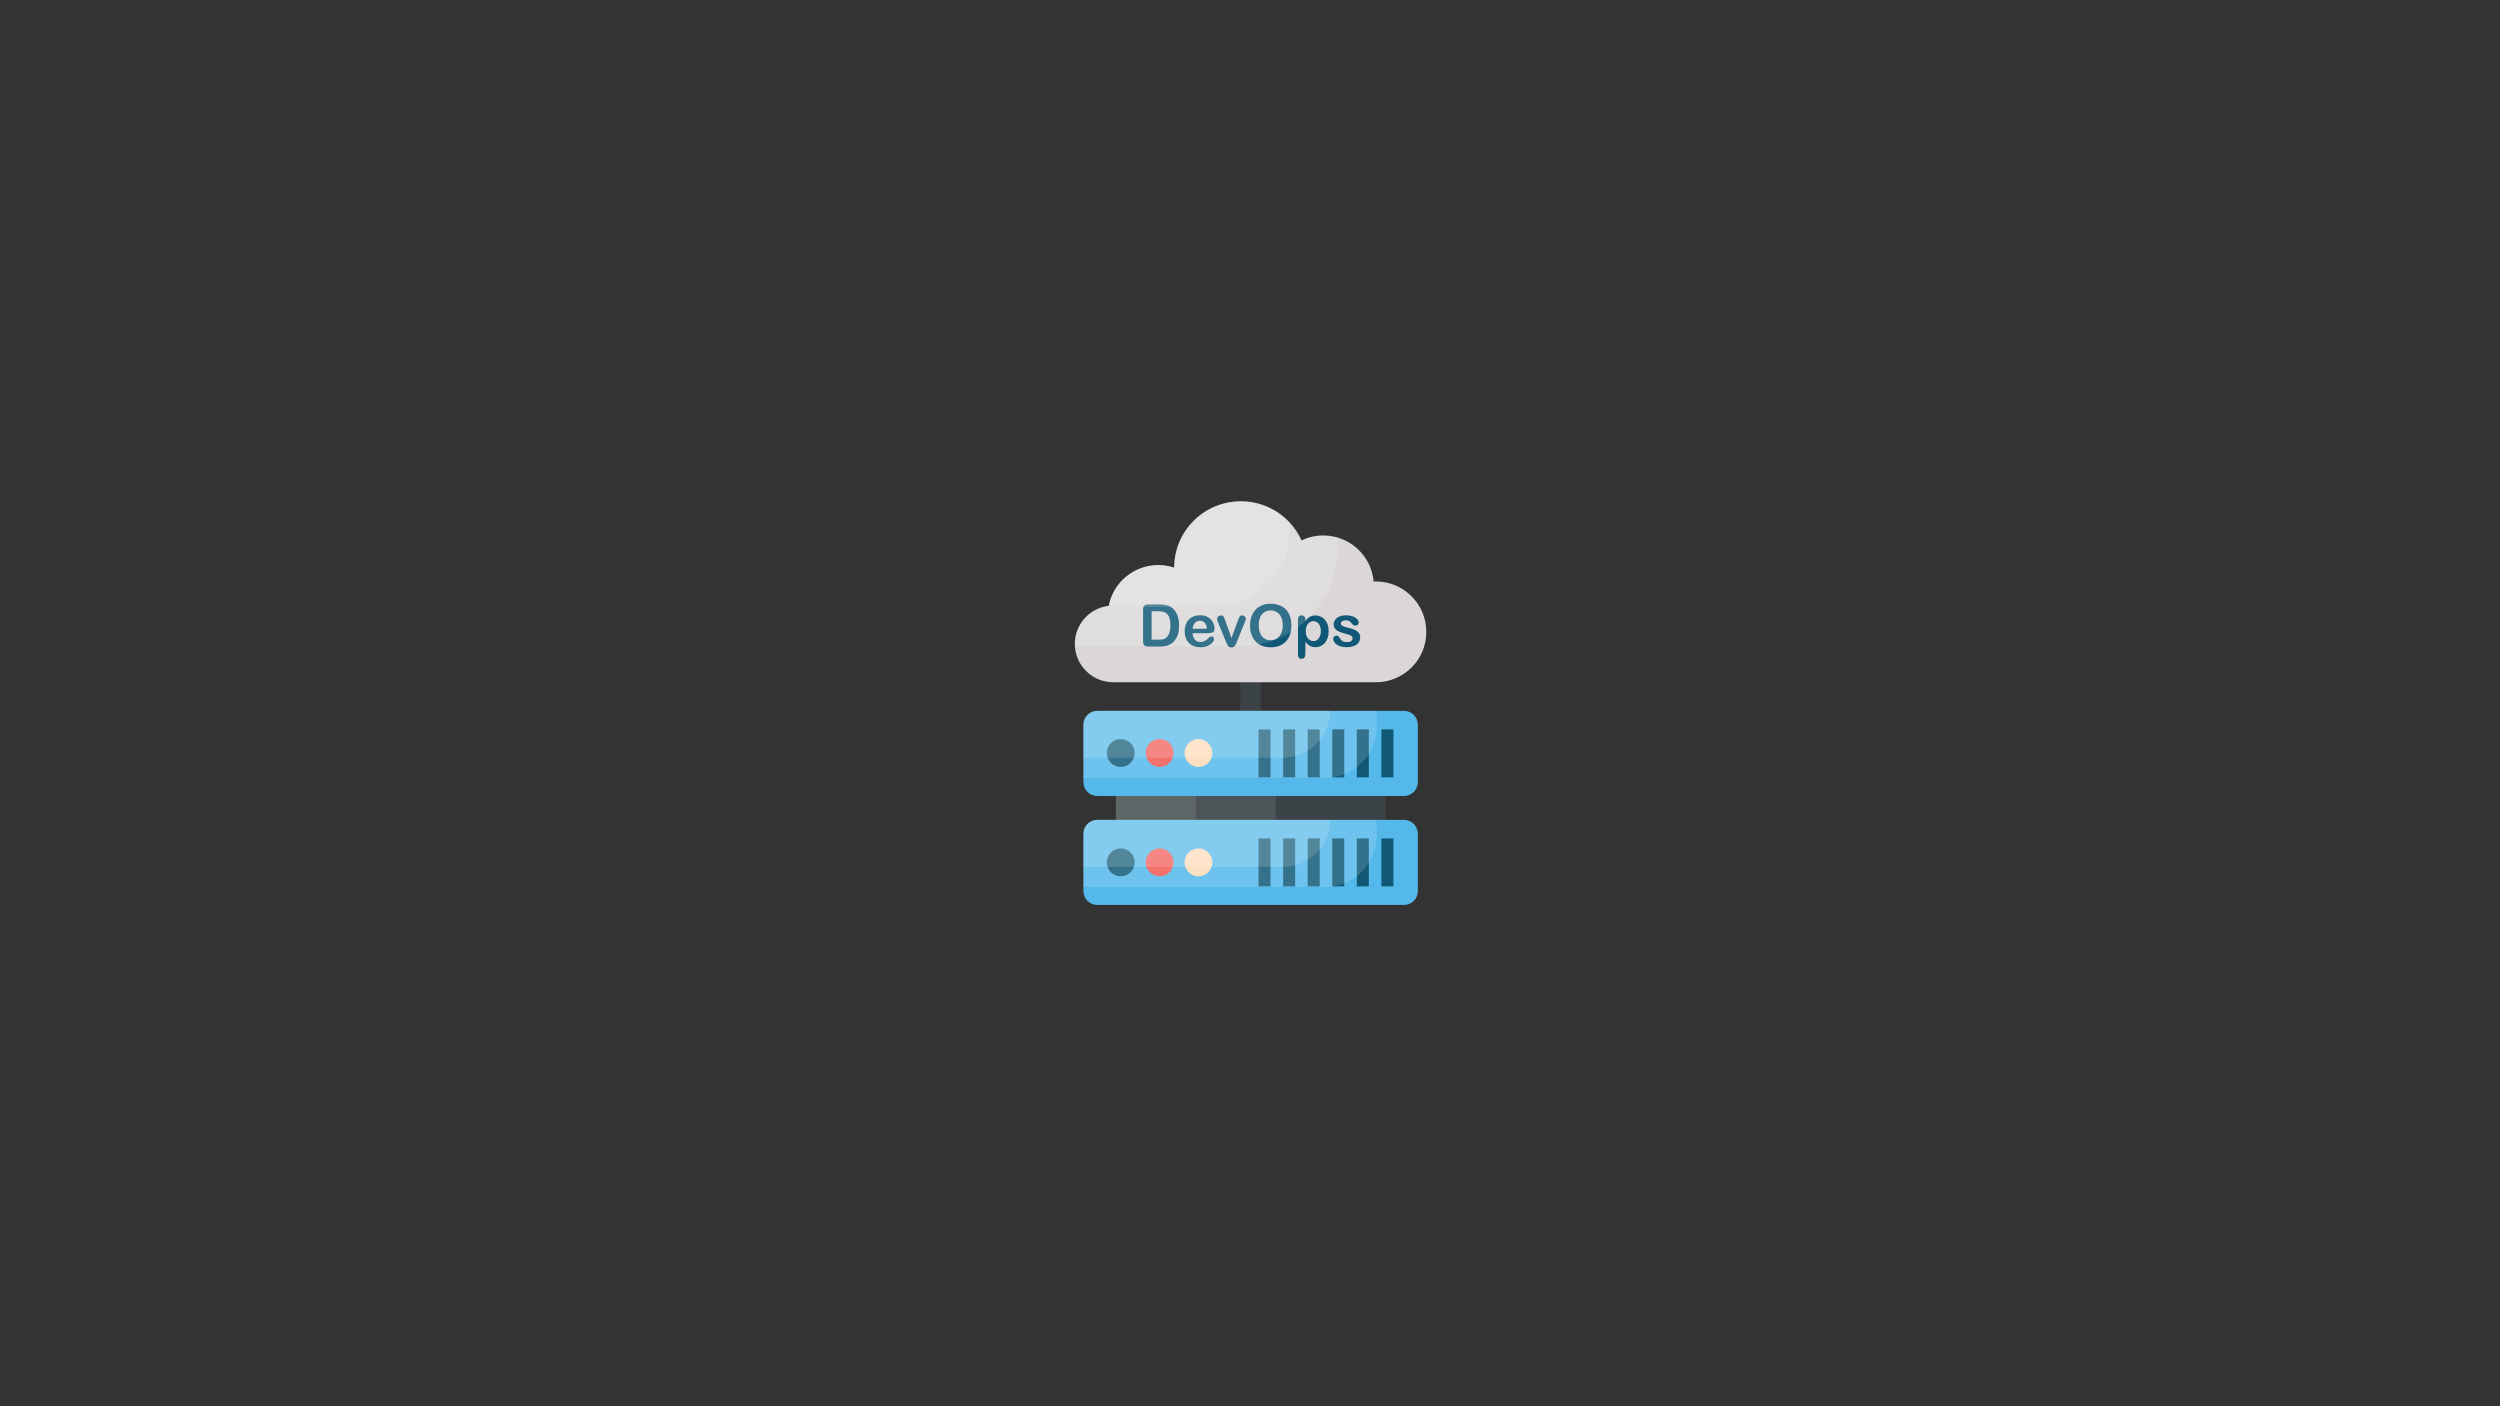 <svg xmlns="http://www.w3.org/2000/svg" xmlns:xlink="http://www.w3.org/1999/xlink" viewBox="0 0 1440 810" preserveAspectRatio="xMidYMid meet" version="1.0"><rect x="0" y="0" width="1440" height="810" fill="#333333" stroke="none"/><defs><clipPath id="e1ff7c8724"><path d="M 619 288.75 L 822 288.75 L 822 393 L 619 393 Z M 619 288.75 " clip-rule="nonzero"/></clipPath><clipPath id="213795f43e"><path d="M 619 288.75 L 771 288.75 L 771 373 L 619 373 Z M 619 288.75 " clip-rule="nonzero"/></clipPath><clipPath id="ea72fe4645"><path d="M 635 288.75 L 743 288.75 L 743 350 L 635 350 Z M 635 288.75 " clip-rule="nonzero"/></clipPath><clipPath id="89fb1f8495"><path d="M 624 472 L 817 472 L 817 521.25 L 624 521.25 Z M 624 472 " clip-rule="nonzero"/></clipPath></defs><path fill="#3b4346" d="M 714.426 375.355 L 726.301 375.355 L 726.301 438.133 L 714.426 438.133 Z M 714.426 375.355 " fill-opacity="1" fill-rule="nonzero"/><g clip-path="url(#e1ff7c8724)"><path fill="#dbd7d9" d="M 619.098 370.887 C 619.098 383.129 629.043 392.977 641.246 392.977 L 792.488 392.977 C 808.555 392.977 821.559 380.043 821.559 363.984 C 821.559 347.965 808.555 334.922 792.488 334.922 C 792.051 334.922 791.617 334.922 791.215 334.961 C 789.941 320.102 777.445 308.441 762.219 308.441 C 757.738 308.441 753.477 309.422 749.688 311.309 C 743.715 298.016 730.344 288.75 714.719 288.75 C 693.555 288.75 676.359 305.859 676.324 326.969 C 673.484 326.023 670.387 325.477 667.219 325.477 C 653.012 325.477 641.172 335.578 638.66 348.98 C 627.656 350.219 619.098 359.555 619.098 370.887 Z M 619.098 370.887 " fill-opacity="1" fill-rule="nonzero"/></g><path fill="#115876" d="M 661.426 348.148 L 667.836 348.148 C 669.512 348.148 670.934 348.293 672.137 348.617 C 673.336 348.945 674.395 349.492 675.375 350.363 C 677.891 352.504 679.164 355.812 679.164 360.207 C 679.164 361.66 679.055 363.004 678.801 364.203 C 678.547 365.402 678.145 366.492 677.637 367.438 C 677.09 368.418 676.434 369.254 675.594 370.016 C 674.941 370.598 674.246 371.07 673.445 371.434 C 672.68 371.797 671.844 372.051 670.969 372.16 C 670.094 372.305 669.074 372.379 667.945 372.379 L 661.535 372.379 C 660.625 372.379 659.969 372.23 659.496 371.977 C 659.059 371.723 658.73 371.324 658.621 370.852 C 658.512 370.379 658.402 369.727 658.402 368.926 L 658.402 351.16 C 658.402 350.109 658.621 349.344 659.129 348.871 C 659.605 348.363 660.367 348.148 661.426 348.148 Z M 663.32 352.035 L 663.32 368.453 L 667.035 368.453 C 667.836 368.453 668.492 368.418 668.965 368.383 C 669.438 368.344 669.914 368.234 670.422 368.055 C 670.934 367.871 671.332 367.617 671.699 367.328 C 673.336 365.949 674.176 363.551 674.176 360.172 C 674.176 357.773 673.809 355.992 673.082 354.793 C 672.352 353.598 671.48 352.832 670.422 352.508 C 669.367 352.18 668.09 352.035 666.562 352.035 Z M 663.32 352.035 " fill-opacity="1" fill-rule="nonzero"/><path fill="#115876" d="M 695.812 364.711 L 686.961 364.711 C 686.961 365.73 687.18 366.637 687.578 367.438 C 687.98 368.199 688.527 368.816 689.184 369.219 C 689.84 369.617 690.602 369.797 691.406 369.797 C 691.953 369.797 692.426 369.727 692.898 369.617 C 693.371 369.508 693.773 369.289 694.211 369.035 C 694.648 368.781 695.012 368.492 695.375 368.164 C 695.738 367.836 696.176 367.438 696.758 366.891 C 696.977 366.711 697.305 366.602 697.742 366.602 C 698.215 366.602 698.582 366.746 698.871 366.965 C 699.164 367.219 699.309 367.582 699.309 368.055 C 699.309 368.453 699.164 368.926 698.836 369.473 C 698.508 370.016 698.035 370.523 697.379 371.035 C 696.723 371.543 695.922 371.941 694.938 372.27 C 693.953 372.594 692.824 372.777 691.551 372.777 C 688.637 372.777 686.379 371.941 684.773 370.305 C 683.172 368.637 682.371 366.418 682.371 363.586 C 682.371 362.242 682.555 361.008 682.953 359.879 C 683.355 358.754 683.938 357.773 684.703 356.938 C 685.469 356.137 686.414 355.484 687.508 355.047 C 688.637 354.613 689.875 354.395 691.223 354.395 C 692.973 354.395 694.5 354.758 695.777 355.52 C 697.051 356.246 698 357.227 698.617 358.391 C 699.238 359.555 699.562 360.789 699.562 361.988 C 699.562 363.113 699.238 363.84 698.582 364.203 C 697.891 364.566 696.977 364.711 695.812 364.711 Z M 686.961 362.168 L 695.156 362.168 C 695.047 360.645 694.609 359.48 693.918 358.719 C 693.191 357.953 692.242 357.555 691.078 357.555 C 689.949 357.555 689.035 357.953 688.309 358.719 C 687.578 359.48 687.105 360.645 686.961 362.168 Z M 686.961 362.168 " fill-opacity="1" fill-rule="nonzero"/><path fill="#115876" d="M 705.684 357.266 L 709.328 367.508 L 713.262 356.828 C 713.551 355.957 713.879 355.375 714.172 355.012 C 714.465 354.648 714.938 354.469 715.52 354.469 C 716.102 354.469 716.574 354.648 716.977 355.051 C 717.379 355.449 717.598 355.883 717.598 356.395 C 717.598 356.574 717.559 356.828 717.488 357.082 C 717.414 357.336 717.34 357.594 717.23 357.848 C 717.121 358.102 717.012 358.355 716.902 358.645 L 712.57 369.398 C 712.461 369.688 712.277 370.09 712.094 370.562 C 711.914 371.035 711.695 371.434 711.441 371.762 C 711.184 372.086 710.895 372.379 710.566 372.559 C 710.199 372.742 709.801 372.852 709.289 372.852 C 708.633 372.852 708.125 372.703 707.762 372.414 C 707.395 372.121 707.105 371.797 706.922 371.469 C 706.742 371.105 706.449 370.453 706.012 369.398 L 701.715 358.789 C 701.605 358.535 701.496 358.246 701.422 357.992 C 701.312 357.738 701.238 357.445 701.168 357.191 C 701.094 356.902 701.059 356.684 701.059 356.465 C 701.059 356.176 701.168 355.848 701.348 355.559 C 701.531 355.266 701.785 355.012 702.113 354.793 C 702.441 354.613 702.805 354.504 703.207 354.504 C 703.973 354.504 704.48 354.723 704.738 355.156 C 705.027 355.52 705.355 356.246 705.684 357.266 Z M 705.684 357.266 " fill-opacity="1" fill-rule="nonzero"/><path fill="#115876" d="M 731.875 347.746 C 734.387 347.746 736.539 348.254 738.359 349.273 C 740.18 350.289 741.527 351.742 742.477 353.633 C 743.387 355.52 743.859 357.699 743.859 360.242 C 743.859 362.133 743.605 363.805 743.094 365.367 C 742.586 366.891 741.82 368.234 740.801 369.363 C 739.781 370.488 738.543 371.324 737.047 371.941 C 735.555 372.559 733.879 372.852 731.949 372.852 C 730.055 372.852 728.34 372.559 726.848 371.941 C 725.355 371.324 724.078 370.453 723.098 369.363 C 722.078 368.234 721.348 366.93 720.801 365.367 C 720.254 363.805 720.035 362.098 720.035 360.281 C 720.035 358.426 720.293 356.719 720.836 355.156 C 721.383 353.598 722.148 352.289 723.168 351.199 C 724.188 350.109 725.426 349.273 726.883 348.691 C 728.379 348.039 730.016 347.746 731.875 347.746 Z M 738.871 360.172 C 738.871 358.391 738.578 356.867 737.996 355.559 C 737.41 354.25 736.609 353.27 735.52 352.613 C 734.426 351.961 733.223 351.598 731.84 351.598 C 730.855 351.598 729.945 351.777 729.105 352.141 C 728.27 352.504 727.539 353.051 726.957 353.742 C 726.34 354.43 725.863 355.34 725.535 356.43 C 725.172 357.52 725.027 358.754 725.027 360.137 C 725.027 361.516 725.211 362.75 725.535 363.875 C 725.902 365.004 726.375 365.91 726.992 366.637 C 727.613 367.363 728.34 367.91 729.18 368.273 C 730.016 368.637 730.891 368.816 731.875 368.816 C 733.148 368.816 734.281 368.492 735.336 367.871 C 736.391 367.254 737.23 366.273 737.848 364.965 C 738.543 363.73 738.871 362.098 738.871 360.172 Z M 738.871 360.172 " fill-opacity="1" fill-rule="nonzero"/><path fill="#115876" d="M 751.91 356.973 L 751.91 357.52 C 752.746 356.465 753.66 355.703 754.57 355.23 C 755.48 354.758 756.535 354.504 757.664 354.504 C 759.051 354.504 760.324 354.867 761.527 355.594 C 762.691 356.32 763.641 357.336 764.297 358.719 C 764.949 360.098 765.316 361.734 765.316 363.621 C 765.316 365.004 765.133 366.273 764.73 367.438 C 764.332 368.598 763.785 369.582 763.129 370.344 C 762.473 371.105 761.637 371.723 760.688 372.16 C 759.742 372.594 758.758 372.777 757.664 372.777 C 756.391 372.777 755.297 372.523 754.422 372.016 C 753.551 371.504 752.711 370.742 751.91 369.727 L 751.91 376.484 C 751.91 378.48 751.18 379.461 749.723 379.461 C 748.887 379.461 748.305 379.207 748.047 378.699 C 747.758 378.191 747.648 377.426 747.648 376.445 L 747.648 356.973 C 747.648 356.102 747.832 355.484 748.195 355.051 C 748.559 354.613 749.07 354.43 749.723 354.43 C 750.379 354.43 750.891 354.648 751.289 355.086 C 751.727 355.52 751.91 356.137 751.91 356.973 Z M 760.797 363.512 C 760.797 362.316 760.617 361.297 760.25 360.461 C 759.887 359.625 759.379 358.938 758.723 358.5 C 758.066 358.062 757.375 357.809 756.574 357.809 C 755.336 357.809 754.277 358.281 753.402 359.262 C 752.527 360.242 752.129 361.695 752.129 363.586 C 752.129 365.367 752.566 366.781 753.402 367.762 C 754.242 368.746 755.297 369.254 756.574 369.254 C 757.336 369.254 758.031 369.035 758.648 368.598 C 759.305 368.164 759.816 367.508 760.18 366.637 C 760.578 365.801 760.797 364.75 760.797 363.512 Z M 760.797 363.512 " fill-opacity="1" fill-rule="nonzero"/><path fill="#115876" d="M 783.492 366.891 C 783.492 368.129 783.199 369.219 782.582 370.09 C 781.961 370.961 781.09 371.652 779.887 372.086 C 778.684 372.559 777.262 372.777 775.551 372.777 C 773.91 372.777 772.527 372.523 771.363 372.051 C 770.195 371.543 769.359 370.926 768.777 370.199 C 768.23 369.434 767.938 368.707 767.938 367.945 C 767.938 367.438 768.121 367.035 768.484 366.672 C 768.848 366.309 769.285 366.129 769.832 366.129 C 770.305 366.129 770.668 366.238 770.926 366.492 C 771.18 366.746 771.434 367.035 771.652 367.473 C 772.129 368.273 772.672 368.891 773.328 369.289 C 773.984 369.688 774.859 369.871 775.988 369.871 C 776.898 369.871 777.629 369.688 778.211 369.254 C 778.793 368.852 779.086 368.383 779.086 367.871 C 779.086 367.074 778.793 366.492 778.176 366.129 C 777.555 365.766 776.57 365.402 775.188 365.074 C 773.621 364.676 772.344 364.277 771.398 363.875 C 770.414 363.441 769.648 362.895 769.066 362.207 C 768.484 361.516 768.191 360.645 768.191 359.625 C 768.191 358.719 768.449 357.883 768.996 357.082 C 769.539 356.285 770.344 355.629 771.398 355.156 C 772.453 354.684 773.73 354.43 775.223 354.43 C 776.391 354.43 777.445 354.539 778.391 354.793 C 779.34 355.047 780.105 355.375 780.723 355.773 C 781.344 356.176 781.816 356.648 782.145 357.121 C 782.473 357.629 782.617 358.102 782.617 358.574 C 782.617 359.082 782.438 359.516 782.109 359.844 C 781.742 360.172 781.27 360.352 780.613 360.352 C 780.141 360.352 779.742 360.207 779.414 359.953 C 779.086 359.699 778.719 359.301 778.281 358.754 C 777.957 358.316 777.555 357.953 777.082 357.699 C 776.609 357.445 775.988 357.301 775.188 357.301 C 774.387 357.301 773.691 357.484 773.148 357.809 C 772.602 358.137 772.344 358.574 772.344 359.117 C 772.344 359.59 772.527 359.988 772.93 360.281 C 773.328 360.57 773.875 360.824 774.531 361.043 C 775.188 361.223 776.133 361.48 777.301 361.77 C 778.719 362.098 779.848 362.531 780.723 363.004 C 781.598 363.477 782.289 364.023 782.727 364.676 C 783.273 365.328 783.492 366.055 783.492 366.891 Z M 783.492 366.891 " fill-opacity="1" fill-rule="nonzero"/><g clip-path="url(#213795f43e)"><path fill="#ffffff" d="M 770.777 309.746 C 768.082 308.914 765.242 308.477 762.293 308.477 C 757.812 308.477 753.551 309.457 749.762 311.348 C 743.715 298.016 730.344 288.75 714.719 288.75 C 693.555 288.75 676.359 305.859 676.324 326.969 C 673.484 326.023 670.387 325.477 667.219 325.477 C 653.012 325.477 641.172 335.578 638.66 348.98 C 627.258 350.289 618.477 360.281 619.133 372.16 C 619.172 372.195 619.207 372.23 619.242 372.27 L 713.953 372.27 C 745.316 372.27 770.742 346.91 770.742 315.633 L 770.742 309.746 Z M 770.777 309.746 " fill-opacity="0.149" fill-rule="nonzero"/></g><g clip-path="url(#ea72fe4645)"><path fill="#ffffff" d="M 742.621 300.848 C 735.629 293.438 725.793 288.75 714.719 288.75 C 693.555 288.75 676.359 305.859 676.324 326.969 C 673.484 326.023 670.387 325.477 667.219 325.477 C 653.012 325.477 641.172 335.578 638.66 348.98 C 637.711 349.09 636.801 349.344 635.926 349.562 L 699.164 349.562 C 723.168 349.562 742.656 330.129 742.656 306.188 L 742.656 300.848 Z M 742.621 300.848 " fill-opacity="0.149" fill-rule="nonzero"/></g><path fill="#3b4346" d="M 642.773 453.172 L 797.953 453.172 L 797.953 477.547 L 642.773 477.547 Z M 642.773 453.172 " fill-opacity="1" fill-rule="nonzero"/><path fill="#ffffff" d="M 642.773 453.172 L 734.824 453.172 L 734.824 477.547 L 642.773 477.547 Z M 642.773 453.172 " fill-opacity="0.098" fill-rule="nonzero"/><path fill="#ffffff" d="M 642.773 453.172 L 688.781 453.172 L 688.781 477.547 L 642.773 477.547 Z M 642.773 453.172 " fill-opacity="0.098" fill-rule="nonzero"/><g clip-path="url(#89fb1f8495)"><path fill="#54b8ea" d="M 816.676 480.199 L 816.676 513.293 C 816.676 517.691 813.105 521.25 808.699 521.25 L 632.027 521.25 C 627.621 521.25 624.051 517.691 624.051 513.293 L 624.051 480.199 C 624.051 475.805 627.621 472.242 632.027 472.242 L 808.699 472.242 C 813.105 472.242 816.676 475.805 816.676 480.199 Z M 816.676 480.199 " fill-opacity="1" fill-rule="nonzero"/></g><path fill="#115876" d="M 653.559 496.691 C 653.559 501.16 649.949 504.758 645.543 504.758 C 641.062 504.758 637.527 501.16 637.527 496.691 C 637.527 492.297 641.062 488.699 645.543 488.699 C 649.949 488.699 653.559 492.297 653.559 496.691 Z M 653.559 496.691 " fill-opacity="1" fill-rule="nonzero"/><path fill="#fdd9b7" d="M 682.297 496.691 C 682.297 501.16 685.902 504.758 690.312 504.758 C 694.793 504.758 698.324 501.16 698.324 496.691 C 698.324 492.297 694.793 488.699 690.312 488.699 C 685.902 488.699 682.297 492.297 682.297 496.691 Z M 682.297 496.691 " fill-opacity="1" fill-rule="nonzero"/><path fill="#f15853" d="M 659.934 496.691 C 659.934 501.16 663.539 504.758 667.945 504.758 C 672.426 504.758 675.961 501.16 675.961 496.691 C 675.961 492.297 672.426 488.699 667.945 488.699 C 663.539 488.699 659.934 492.297 659.934 496.691 Z M 659.934 496.691 " fill-opacity="1" fill-rule="nonzero"/><path fill="#115876" d="M 795.695 482.926 L 802.617 482.926 L 802.617 510.535 L 795.695 510.535 Z M 795.695 482.926 " fill-opacity="1" fill-rule="nonzero"/><path fill="#115876" d="M 781.523 482.926 L 788.445 482.926 L 788.445 510.535 L 781.523 510.535 Z M 781.523 482.926 " fill-opacity="1" fill-rule="nonzero"/><path fill="#115876" d="M 767.391 482.926 L 774.312 482.926 L 774.312 510.535 L 767.391 510.535 Z M 767.391 482.926 " fill-opacity="1" fill-rule="nonzero"/><path fill="#115876" d="M 753.223 482.926 L 760.141 482.926 L 760.141 510.535 L 753.223 510.535 Z M 753.223 482.926 " fill-opacity="1" fill-rule="nonzero"/><path fill="#115876" d="M 739.086 482.926 L 746.008 482.926 L 746.008 510.535 L 739.086 510.535 Z M 739.086 482.926 " fill-opacity="1" fill-rule="nonzero"/><path fill="#115876" d="M 724.918 482.926 L 731.84 482.926 L 731.84 510.535 L 724.918 510.535 Z M 724.918 482.926 " fill-opacity="1" fill-rule="nonzero"/><path fill="#ffffff" d="M 792.926 472.242 L 632.027 472.242 C 627.621 472.242 624.051 475.805 624.051 480.199 L 624.051 510.824 L 763.457 510.824 C 779.742 510.824 792.926 497.672 792.926 481.434 Z M 792.926 472.242 " fill-opacity="0.149" fill-rule="nonzero"/><path fill="#ffffff" d="M 766.152 472.242 L 632.027 472.242 C 627.621 472.242 624.051 475.805 624.051 480.199 L 624.051 499.309 L 739.016 499.309 C 753.988 499.309 766.152 487.176 766.152 472.242 Z M 766.152 472.242 " fill-opacity="0.149" fill-rule="nonzero"/><path fill="#54b8ea" d="M 816.676 417.426 L 816.676 450.52 C 816.676 454.914 813.105 458.477 808.699 458.477 L 632.027 458.477 C 627.621 458.477 624.051 454.914 624.051 450.52 L 624.051 417.426 C 624.051 413.027 627.621 409.469 632.027 409.469 L 808.699 409.469 C 813.105 409.434 816.676 413.027 816.676 417.426 Z M 816.676 417.426 " fill-opacity="1" fill-rule="nonzero"/><path fill="#115876" d="M 653.559 433.699 C 653.559 438.168 649.949 441.766 645.543 441.766 C 641.062 441.766 637.527 438.168 637.527 433.699 C 637.527 429.305 641.062 425.707 645.543 425.707 C 649.949 425.707 653.559 429.305 653.559 433.699 Z M 653.559 433.699 " fill-opacity="1" fill-rule="nonzero"/><path fill="#fdd9b7" d="M 682.297 433.699 C 682.297 438.168 685.902 441.766 690.312 441.766 C 694.793 441.766 698.324 438.168 698.324 433.699 C 698.324 429.305 694.793 425.707 690.312 425.707 C 685.902 425.707 682.297 429.305 682.297 433.699 Z M 682.297 433.699 " fill-opacity="1" fill-rule="nonzero"/><path fill="#f15853" d="M 659.934 433.699 C 659.934 438.168 663.539 441.766 667.945 441.766 C 672.426 441.766 675.961 438.168 675.961 433.699 C 675.961 429.305 672.426 425.707 667.945 425.707 C 663.539 425.707 659.934 429.305 659.934 433.699 Z M 659.934 433.699 " fill-opacity="1" fill-rule="nonzero"/><path fill="#115876" d="M 795.695 420.148 L 802.617 420.148 L 802.617 447.758 L 795.695 447.758 Z M 795.695 420.148 " fill-opacity="1" fill-rule="nonzero"/><path fill="#115876" d="M 781.523 420.148 L 788.445 420.148 L 788.445 447.758 L 781.523 447.758 Z M 781.523 420.148 " fill-opacity="1" fill-rule="nonzero"/><path fill="#115876" d="M 767.391 420.148 L 774.312 420.148 L 774.312 447.758 L 767.391 447.758 Z M 767.391 420.148 " fill-opacity="1" fill-rule="nonzero"/><path fill="#115876" d="M 753.223 420.148 L 760.141 420.148 L 760.141 447.758 L 753.223 447.758 Z M 753.223 420.148 " fill-opacity="1" fill-rule="nonzero"/><path fill="#115876" d="M 739.086 420.148 L 746.008 420.148 L 746.008 447.758 L 739.086 447.758 Z M 739.086 420.148 " fill-opacity="1" fill-rule="nonzero"/><path fill="#115876" d="M 724.918 420.148 L 731.84 420.148 L 731.84 447.758 L 724.918 447.758 Z M 724.918 420.148 " fill-opacity="1" fill-rule="nonzero"/><path fill="#ffffff" d="M 792.926 409.434 L 632.027 409.434 C 627.621 409.434 624.051 412.992 624.051 417.387 L 624.051 448.012 L 763.457 448.012 C 779.742 448.012 792.926 434.863 792.926 418.625 Z M 792.926 409.434 " fill-opacity="0.149" fill-rule="nonzero"/><path fill="#ffffff" d="M 766.152 409.434 L 632.027 409.434 C 627.621 409.434 624.051 412.992 624.051 417.387 L 624.051 436.496 L 739.016 436.496 C 753.988 436.496 766.152 424.398 766.152 409.434 Z M 766.152 409.434 " fill-opacity="0.149" fill-rule="nonzero"/></svg>